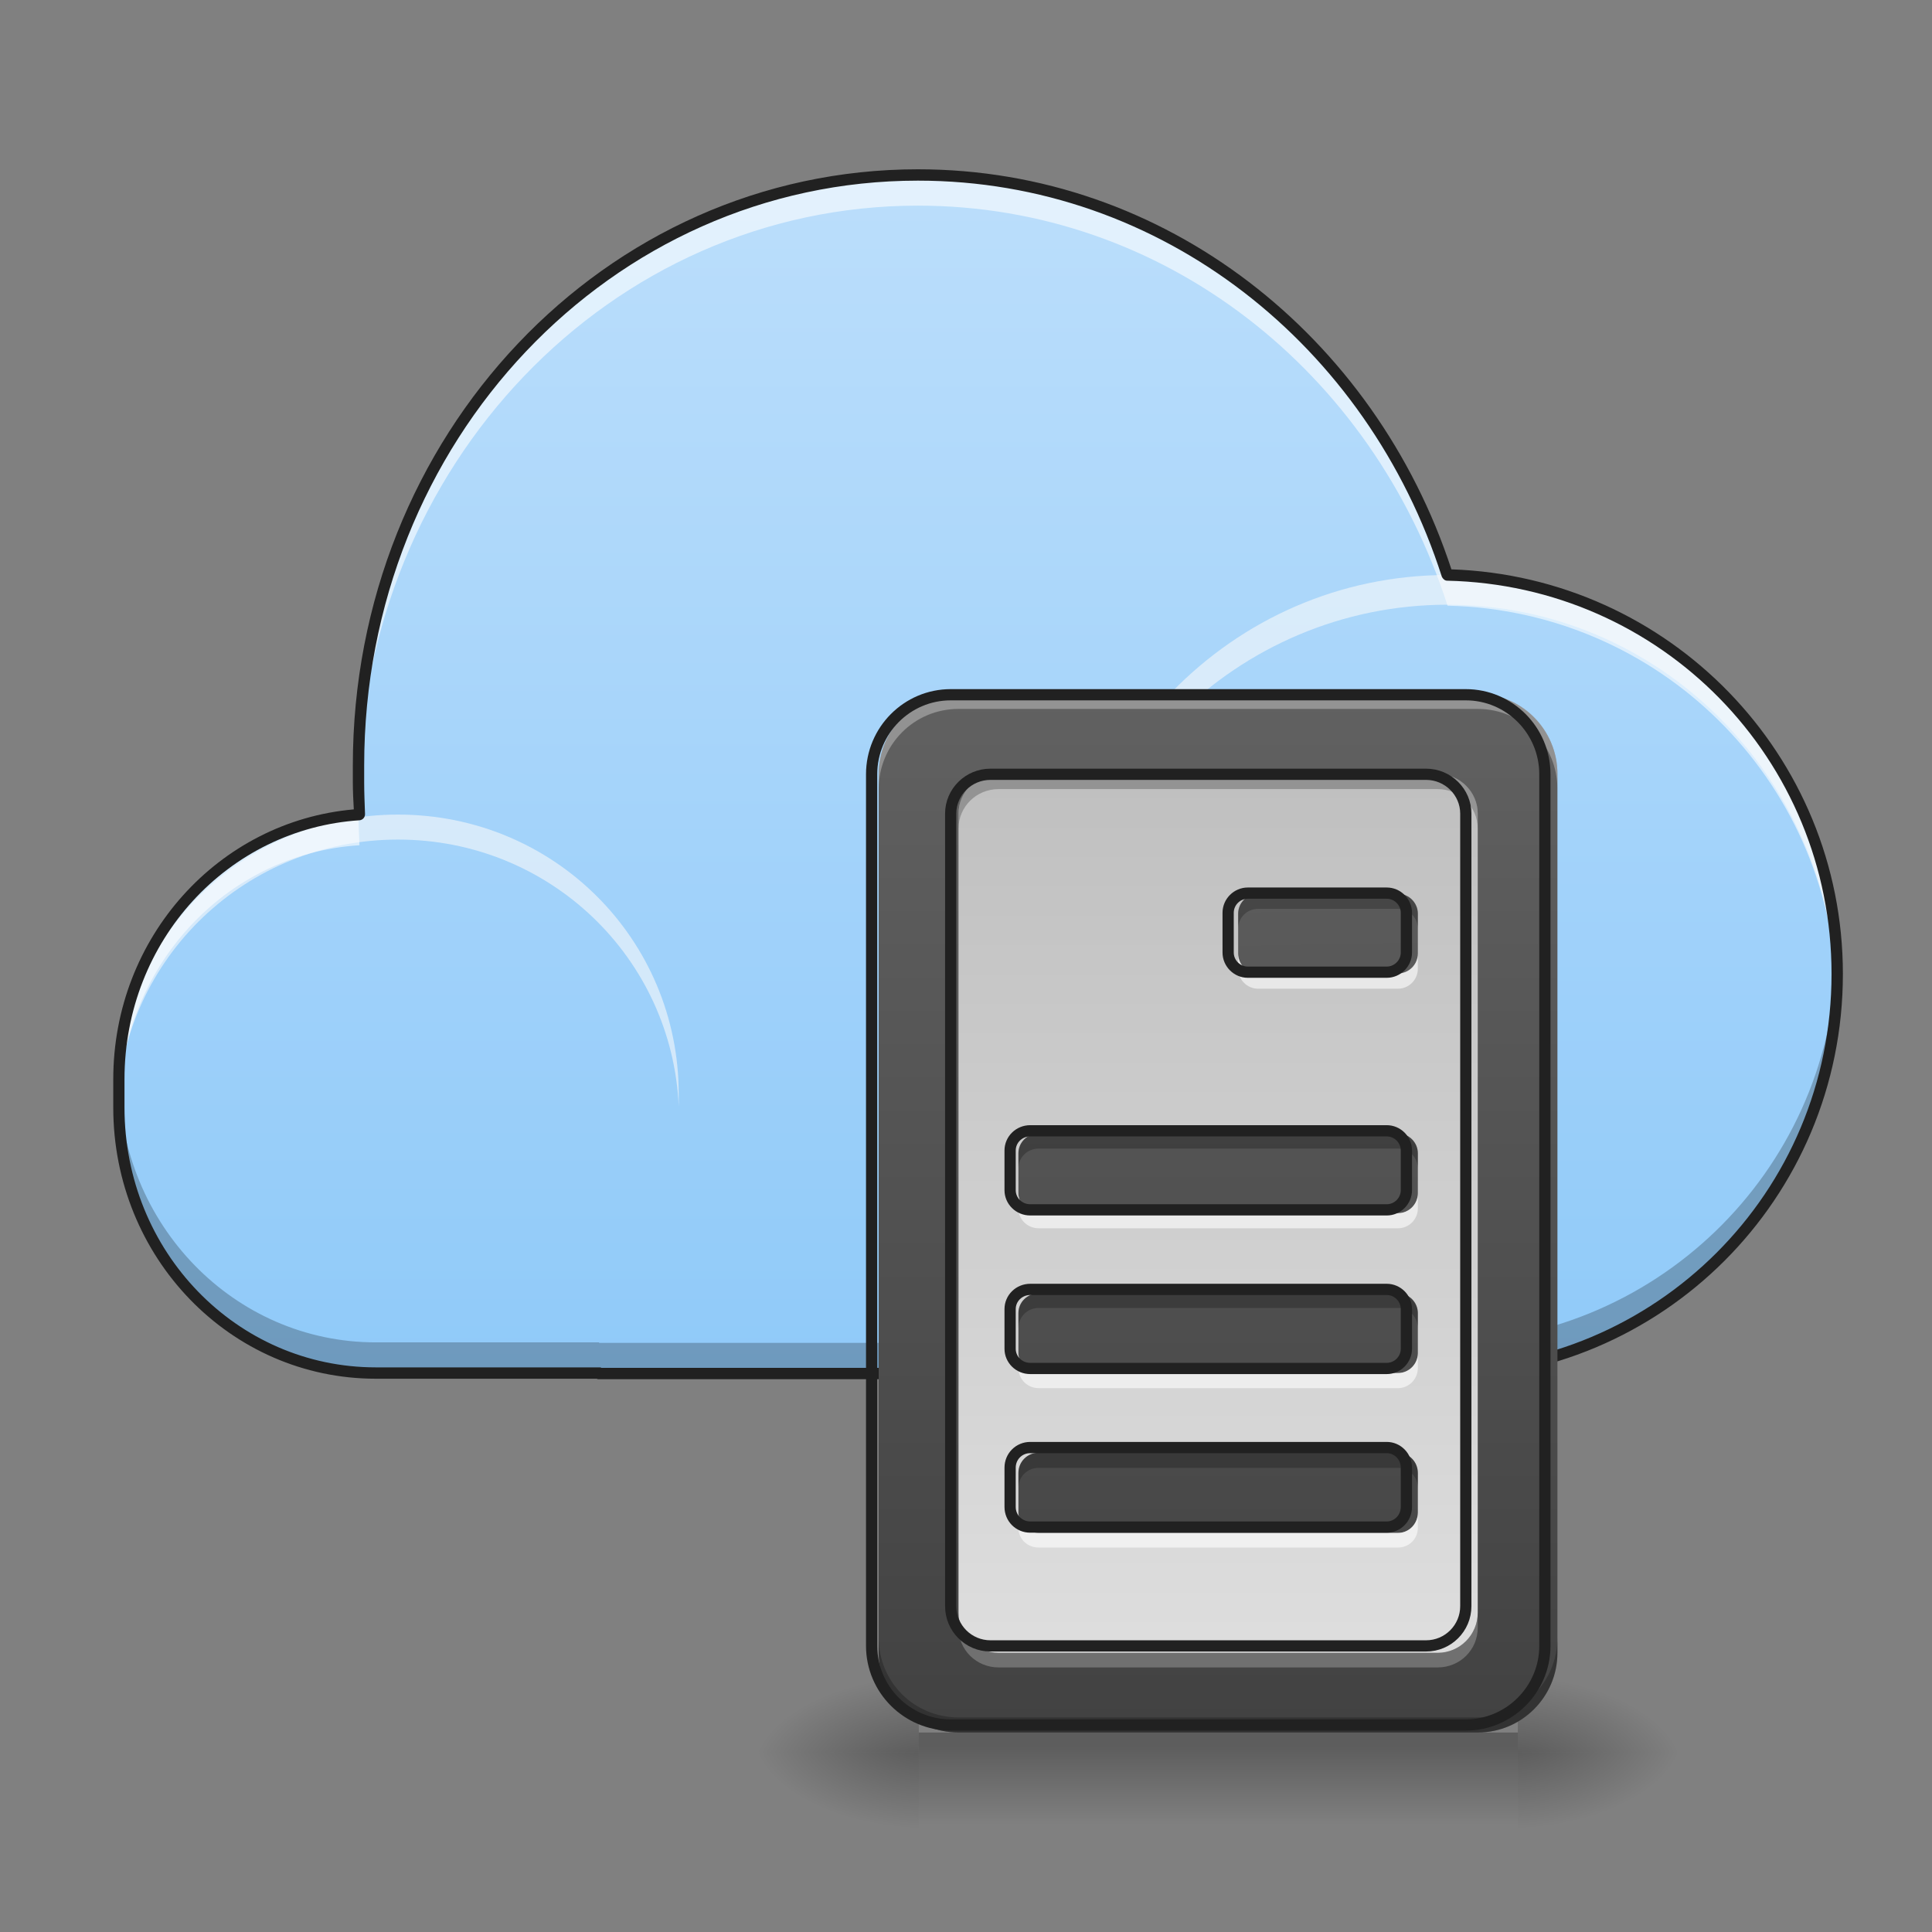 <?xml version="1.0" encoding="UTF-8"?>
<svg xmlns="http://www.w3.org/2000/svg" xmlns:xlink="http://www.w3.org/1999/xlink" width="16px" height="16px" viewBox="0 0 16 16" version="1.1">
<rect x="0" y="0" width="16" height="16" fill="#808080" stroke="none"/>
<defs>
<radialGradient id="radial0" gradientUnits="userSpaceOnUse" cx="450.909" cy="189.579" fx="450.909" fy="189.579" r="21.167" gradientTransform="matrix(0,-0.039,-0.07,-0,25.735,32.294)">
<stop offset="0" style="stop-color:rgb(0%,0%,0%);stop-opacity:0.314;"/>
<stop offset="0.222" style="stop-color:rgb(0%,0%,0%);stop-opacity:0.275;"/>
<stop offset="1" style="stop-color:rgb(0%,0%,0%);stop-opacity:0;"/>
</radialGradient>
<radialGradient id="radial1" gradientUnits="userSpaceOnUse" cx="450.909" cy="189.579" fx="450.909" fy="189.579" r="21.167" gradientTransform="matrix(-0,0.039,0.07,0,-5.558,-3.268)">
<stop offset="0" style="stop-color:rgb(0%,0%,0%);stop-opacity:0.314;"/>
<stop offset="0.222" style="stop-color:rgb(0%,0%,0%);stop-opacity:0.275;"/>
<stop offset="1" style="stop-color:rgb(0%,0%,0%);stop-opacity:0;"/>
</radialGradient>
<radialGradient id="radial2" gradientUnits="userSpaceOnUse" cx="450.909" cy="189.579" fx="450.909" fy="189.579" r="21.167" gradientTransform="matrix(-0,-0.039,0.07,-0,-5.558,32.294)">
<stop offset="0" style="stop-color:rgb(0%,0%,0%);stop-opacity:0.314;"/>
<stop offset="0.222" style="stop-color:rgb(0%,0%,0%);stop-opacity:0.275;"/>
<stop offset="1" style="stop-color:rgb(0%,0%,0%);stop-opacity:0;"/>
</radialGradient>
<radialGradient id="radial3" gradientUnits="userSpaceOnUse" cx="450.909" cy="189.579" fx="450.909" fy="189.579" r="21.167" gradientTransform="matrix(0,0.039,-0.07,0,25.735,-3.268)">
<stop offset="0" style="stop-color:rgb(0%,0%,0%);stop-opacity:0.314;"/>
<stop offset="0.222" style="stop-color:rgb(0%,0%,0%);stop-opacity:0.275;"/>
<stop offset="1" style="stop-color:rgb(0%,0%,0%);stop-opacity:0;"/>
</radialGradient>
<linearGradient id="linear0" gradientUnits="userSpaceOnUse" x1="255.323" y1="233.5" x2="255.323" y2="254.667" gradientTransform="matrix(0.007,0,0,0.031,5.737,7.216)">
<stop offset="0" style="stop-color:rgb(0%,0%,0%);stop-opacity:0.275;"/>
<stop offset="1" style="stop-color:rgb(0%,0%,0%);stop-opacity:0;"/>
</linearGradient>
<linearGradient id="linear1" gradientUnits="userSpaceOnUse" x1="254" y1="191.167" x2="254" y2="-126.333" gradientTransform="matrix(0.031,0,0,0.031,0,5.402)">
<stop offset="0" style="stop-color:rgb(56.471%,79.216%,97.647%);stop-opacity:1;"/>
<stop offset="1" style="stop-color:rgb(73.333%,87.059%,98.431%);stop-opacity:1;"/>
</linearGradient>
<linearGradient id="linear2" gradientUnits="userSpaceOnUse" x1="328.083" y1="244.083" x2="328.083" y2="-31.083" gradientTransform="matrix(0.031,0,0,0.031,0,6.719)">
<stop offset="0" style="stop-color:rgb(25.882%,25.882%,25.882%);stop-opacity:1;"/>
<stop offset="1" style="stop-color:rgb(38.039%,38.039%,38.039%);stop-opacity:1;"/>
</linearGradient>
<linearGradient id="linear3" gradientUnits="userSpaceOnUse" x1="322.792" y1="-31.083" x2="322.792" y2="244.083" gradientTransform="matrix(0.031,0,0,0.031,0,6.719)">
<stop offset="0" style="stop-color:rgb(74.118%,74.118%,74.118%);stop-opacity:1;"/>
<stop offset="1" style="stop-color:rgb(87.843%,87.843%,87.843%);stop-opacity:1;"/>
</linearGradient>
<linearGradient id="linear4" gradientUnits="userSpaceOnUse" x1="359.833" y1="244.083" x2="354.542" y2="-31.083" gradientTransform="matrix(0.031,0,0,0.031,0,6.719)">
<stop offset="0" style="stop-color:rgb(25.882%,25.882%,25.882%);stop-opacity:1;"/>
<stop offset="1" style="stop-color:rgb(38.039%,38.039%,38.039%);stop-opacity:1;"/>
</linearGradient>
<linearGradient id="linear5" gradientUnits="userSpaceOnUse" x1="322.792" y1="244.083" x2="322.792" y2="-31.083" gradientTransform="matrix(0.031,0,0,0.031,0,6.719)">
<stop offset="0" style="stop-color:rgb(25.882%,25.882%,25.882%);stop-opacity:1;"/>
<stop offset="1" style="stop-color:rgb(38.039%,38.039%,38.039%);stop-opacity:1;"/>
</linearGradient>
<linearGradient id="linear6" gradientUnits="userSpaceOnUse" x1="322.792" y1="244.083" x2="322.792" y2="-31.083" gradientTransform="matrix(0.031,0,0,0.031,0,6.719)">
<stop offset="0" style="stop-color:rgb(25.882%,25.882%,25.882%);stop-opacity:1;"/>
<stop offset="1" style="stop-color:rgb(38.039%,38.039%,38.039%);stop-opacity:1;"/>
</linearGradient>
<linearGradient id="linear7" gradientUnits="userSpaceOnUse" x1="322.792" y1="244.083" x2="322.792" y2="-31.083" gradientTransform="matrix(0.031,0,0,0.031,0,6.719)">
<stop offset="0" style="stop-color:rgb(25.882%,25.882%,25.882%);stop-opacity:1;"/>
<stop offset="1" style="stop-color:rgb(38.039%,38.039%,38.039%);stop-opacity:1;"/>
</linearGradient>
</defs>
<g id="surface1">
<path style=" stroke:none;fill-rule:nonzero;fill:url(#radial0);" d="M 12.57 14.512 L 13.891 14.512 L 13.891 13.852 L 12.57 13.852 Z M 12.57 14.512 "/>
<path style=" stroke:none;fill-rule:nonzero;fill:url(#radial1);" d="M 7.609 14.512 L 6.285 14.512 L 6.285 15.176 L 7.609 15.176 Z M 7.609 14.512 "/>
<path style=" stroke:none;fill-rule:nonzero;fill:url(#radial2);" d="M 7.609 14.512 L 6.285 14.512 L 6.285 13.852 L 7.609 13.852 Z M 7.609 14.512 "/>
<path style=" stroke:none;fill-rule:nonzero;fill:url(#radial3);" d="M 12.57 14.512 L 13.891 14.512 L 13.891 15.176 L 12.57 15.176 Z M 12.57 14.512 "/>
<path style=" stroke:none;fill-rule:nonzero;fill:url(#linear0);" d="M 7.609 14.348 L 12.57 14.348 L 12.57 15.176 L 7.609 15.176 Z M 7.609 14.348 "/>
<path style=" stroke:none;fill-rule:nonzero;fill:url(#linear1);" d="M 7.602 1.449 C 5.035 1.449 2.969 3.629 2.969 6.34 L 2.969 6.48 C 2.969 6.57 2.973 6.656 2.977 6.746 C 1.863 6.816 0.984 7.766 0.984 8.938 L 0.984 9.172 C 0.984 10.391 1.934 11.371 3.113 11.371 L 4.961 11.371 L 4.961 11.375 L 11.906 11.375 C 13.738 11.375 15.215 9.898 15.215 8.066 C 15.215 6.262 13.781 4.805 11.988 4.762 C 11.367 2.832 9.645 1.449 7.602 1.449 Z M 7.602 1.449 "/>
<path style=" stroke:none;fill-rule:nonzero;fill:rgb(98.039%,98.039%,98.039%);fill-opacity:0.588;" d="M 3.297 6.746 C 2.004 6.746 0.969 7.777 0.969 9.062 C 0.969 9.094 0.969 9.129 0.969 9.164 C 1.023 7.93 2.039 6.953 3.297 6.953 C 4.551 6.953 5.566 7.93 5.621 9.164 C 5.621 9.129 5.621 9.094 5.621 9.062 C 5.621 7.777 4.586 6.746 3.297 6.746 Z M 3.297 6.746 "/>
<path style=" stroke:none;fill-rule:nonzero;fill:rgb(100%,100%,100%);fill-opacity:0.588;" d="M 7.602 1.449 C 5.035 1.449 2.969 3.629 2.969 6.34 L 2.969 6.48 C 2.969 6.5 2.969 6.516 2.969 6.535 C 3 3.852 5.055 1.703 7.602 1.703 C 9.645 1.703 11.367 3.082 11.988 5.016 C 13.738 5.055 15.148 6.449 15.211 8.195 C 15.215 8.152 15.215 8.109 15.215 8.066 C 15.215 6.262 13.781 4.805 11.988 4.762 C 11.367 2.832 9.645 1.449 7.602 1.449 Z M 2.969 6.746 C 1.859 6.82 0.984 7.77 0.984 8.938 L 0.984 9.172 C 0.984 9.176 0.984 9.18 0.984 9.184 C 0.992 8.016 1.863 7.07 2.977 7 C 2.973 6.914 2.969 6.832 2.969 6.746 Z M 2.969 6.746 "/>
<path style=" stroke:none;fill-rule:nonzero;fill:rgb(0%,0%,0%);fill-opacity:0.235;" d="M 2.969 6.281 C 2.969 6.301 2.969 6.32 2.969 6.34 L 2.969 6.48 C 2.969 6.484 2.969 6.488 2.969 6.492 C 2.973 6.492 2.977 6.492 2.977 6.492 C 2.973 6.422 2.973 6.352 2.969 6.281 Z M 15.211 7.941 C 15.148 9.715 13.699 11.121 11.906 11.121 L 4.961 11.121 L 4.961 11.117 L 3.113 11.117 C 1.938 11.117 0.992 10.141 0.984 8.93 C 0.984 8.934 0.984 8.934 0.984 8.938 L 0.984 9.172 C 0.984 10.391 1.934 11.371 3.113 11.371 L 4.961 11.371 L 4.961 11.375 L 11.906 11.375 C 13.738 11.375 15.215 9.898 15.215 8.066 C 15.215 8.023 15.215 7.984 15.211 7.941 Z M 15.211 7.941 "/>
<path style=" stroke:none;fill-rule:nonzero;fill:rgb(98.039%,98.039%,98.039%);fill-opacity:0.588;" d="M 11.988 4.762 C 10.203 4.762 8.766 6.234 8.766 8.07 C 8.766 8.109 8.766 8.152 8.766 8.191 C 8.832 6.418 10.242 5.008 11.988 5.008 C 13.734 5.008 15.148 6.418 15.211 8.191 C 15.215 8.152 15.215 8.109 15.215 8.07 C 15.215 6.234 13.777 4.762 11.988 4.762 Z M 11.988 4.762 "/>
<path style=" stroke:none;fill-rule:nonzero;fill:rgb(12.941%,12.941%,12.941%);fill-opacity:1;" d="M 7.602 1.402 C 5.008 1.402 2.922 3.605 2.922 6.34 L 2.922 6.48 C 2.922 6.555 2.926 6.629 2.93 6.703 C 1.812 6.801 0.938 7.762 0.938 8.938 L 0.938 9.172 C 0.938 10.414 1.906 11.418 3.113 11.418 L 4.941 11.418 C 4.949 11.422 4.953 11.422 4.961 11.422 L 11.906 11.422 C 13.766 11.422 15.262 9.926 15.262 8.066 C 15.262 6.25 13.824 4.777 12.02 4.715 C 11.387 2.785 9.652 1.402 7.602 1.402 Z M 7.602 1.496 C 9.621 1.496 11.328 2.863 11.941 4.777 C 11.949 4.793 11.965 4.809 11.984 4.809 C 13.758 4.848 15.168 6.285 15.168 8.066 C 15.168 9.875 13.715 11.328 11.906 11.328 L 4.98 11.328 C 4.977 11.324 4.969 11.324 4.961 11.324 L 3.113 11.324 C 1.961 11.324 1.031 10.367 1.031 9.172 L 1.031 8.938 C 1.031 7.789 1.891 6.863 2.98 6.793 C 3.004 6.789 3.023 6.77 3.023 6.742 C 3.02 6.656 3.016 6.566 3.016 6.48 L 3.016 6.34 C 3.016 3.652 5.062 1.496 7.602 1.496 Z M 7.602 1.496 "/>
<path style=" stroke:none;fill-rule:nonzero;fill:url(#linear2);" d="M 7.938 5.746 L 12.238 5.746 C 12.602 5.746 12.898 6.043 12.898 6.41 L 12.898 13.688 C 12.898 14.051 12.602 14.348 12.238 14.348 L 7.938 14.348 C 7.574 14.348 7.277 14.051 7.277 13.688 L 7.277 6.41 C 7.277 6.043 7.574 5.746 7.938 5.746 Z M 7.938 5.746 "/>
<path style=" stroke:none;fill-rule:nonzero;fill:url(#linear3);" d="M 8.27 6.41 L 11.906 6.41 C 12.09 6.41 12.238 6.559 12.238 6.738 L 12.238 13.355 C 12.238 13.539 12.09 13.688 11.906 13.688 L 8.27 13.688 C 8.086 13.688 7.938 13.539 7.938 13.355 L 7.938 6.738 C 7.938 6.559 8.086 6.41 8.27 6.41 Z M 8.27 6.41 "/>
<path style=" stroke:none;fill-rule:nonzero;fill:url(#linear4);" d="M 10.418 7.402 L 11.578 7.402 C 11.668 7.402 11.742 7.477 11.742 7.566 L 11.742 7.898 C 11.742 7.988 11.668 8.062 11.578 8.062 L 10.418 8.062 C 10.328 8.062 10.254 7.988 10.254 7.898 L 10.254 7.566 C 10.254 7.477 10.328 7.402 10.418 7.402 Z M 10.418 7.402 "/>
<path style=" stroke:none;fill-rule:nonzero;fill:url(#linear5);" d="M 8.602 9.387 L 11.578 9.387 C 11.668 9.387 11.742 9.461 11.742 9.551 L 11.742 9.883 C 11.742 9.973 11.668 10.047 11.578 10.047 L 8.602 10.047 C 8.508 10.047 8.434 9.973 8.434 9.883 L 8.434 9.551 C 8.434 9.461 8.508 9.387 8.602 9.387 Z M 8.602 9.387 "/>
<path style=" stroke:none;fill-rule:nonzero;fill:url(#linear6);" d="M 8.602 10.711 L 11.578 10.711 C 11.668 10.711 11.742 10.785 11.742 10.875 L 11.742 11.207 C 11.742 11.297 11.668 11.371 11.578 11.371 L 8.602 11.371 C 8.508 11.371 8.434 11.297 8.434 11.207 L 8.434 10.875 C 8.434 10.785 8.508 10.711 8.602 10.711 Z M 8.602 10.711 "/>
<path style=" stroke:none;fill-rule:nonzero;fill:url(#linear7);" d="M 8.602 12.031 L 11.578 12.031 C 11.668 12.031 11.742 12.105 11.742 12.199 L 11.742 12.527 C 11.742 12.621 11.668 12.695 11.578 12.695 L 8.602 12.695 C 8.508 12.695 8.434 12.621 8.434 12.527 L 8.434 12.199 C 8.434 12.105 8.508 12.031 8.602 12.031 Z M 8.602 12.031 "/>
<path style=" stroke:none;fill-rule:nonzero;fill:rgb(100%,100%,100%);fill-opacity:0.314;" d="M 7.938 5.746 C 7.57 5.746 7.277 6.043 7.277 6.41 L 7.277 6.535 C 7.277 6.168 7.57 5.871 7.938 5.871 L 12.238 5.871 C 12.605 5.871 12.898 6.168 12.898 6.535 L 12.898 6.41 C 12.898 6.043 12.605 5.746 12.238 5.746 Z M 7.938 5.746 "/>
<path style=" stroke:none;fill-rule:nonzero;fill:rgb(0%,0%,0%);fill-opacity:0.235;" d="M 7.938 14.348 C 7.57 14.348 7.277 14.051 7.277 13.688 L 7.277 13.562 C 7.277 13.93 7.57 14.223 7.938 14.223 L 12.238 14.223 C 12.605 14.223 12.898 13.93 12.898 13.562 L 12.898 13.688 C 12.898 14.051 12.605 14.348 12.238 14.348 Z M 7.938 14.348 "/>
<path style="fill:none;stroke-width:3;stroke-linecap:round;stroke-linejoin:round;stroke:rgb(12.941%,12.941%,12.941%);stroke-opacity:1;stroke-miterlimit:4;" d="M 253.976 -31.143 L 391.588 -31.143 C 403.211 -31.143 412.711 -21.643 412.711 -9.895 L 412.711 222.958 C 412.711 234.582 403.211 244.081 391.588 244.081 L 253.976 244.081 C 242.352 244.081 232.853 234.582 232.853 222.958 L 232.853 -9.895 C 232.853 -21.643 242.352 -31.143 253.976 -31.143 Z M 253.976 -31.143 " transform="matrix(0.031,0,0,0.031,0,6.719)"/>
<path style=" stroke:none;fill-rule:nonzero;fill:rgb(0%,0%,0%);fill-opacity:0.235;" d="M 8.27 6.41 C 8.086 6.41 7.938 6.559 7.938 6.738 L 7.938 6.863 C 7.938 6.68 8.086 6.535 8.27 6.535 L 11.906 6.535 C 12.09 6.535 12.238 6.68 12.238 6.863 L 12.238 6.738 C 12.238 6.559 12.09 6.41 11.906 6.41 Z M 8.27 6.41 "/>
<path style=" stroke:none;fill-rule:nonzero;fill:rgb(100%,100%,100%);fill-opacity:0.235;" d="M 8.27 13.809 C 8.086 13.809 7.938 13.664 7.938 13.48 L 7.938 13.355 C 7.938 13.539 8.086 13.688 8.27 13.688 L 11.906 13.688 C 12.09 13.688 12.238 13.539 12.238 13.355 L 12.238 13.48 C 12.238 13.664 12.09 13.809 11.906 13.809 Z M 8.27 13.809 "/>
<path style="fill:none;stroke-width:3;stroke-linecap:round;stroke-linejoin:round;stroke:rgb(12.941%,12.941%,12.941%);stroke-opacity:1;stroke-miterlimit:4;" d="M 264.6 -9.895 L 380.964 -9.895 C 386.838 -9.895 391.588 -5.145 391.588 0.604 L 391.588 212.334 C 391.588 218.209 386.838 222.958 380.964 222.958 L 264.6 222.958 C 258.725 222.958 253.976 218.209 253.976 212.334 L 253.976 0.604 C 253.976 -5.145 258.725 -9.895 264.6 -9.895 Z M 264.6 -9.895 " transform="matrix(0.031,0,0,0.031,0,6.719)"/>
<path style=" stroke:none;fill-rule:nonzero;fill:rgb(0%,0%,0%);fill-opacity:0.235;" d="M 10.418 7.402 C 10.328 7.402 10.254 7.477 10.254 7.566 L 10.254 7.691 C 10.254 7.598 10.328 7.527 10.418 7.527 L 11.578 7.527 C 11.668 7.527 11.742 7.598 11.742 7.691 L 11.742 7.566 C 11.742 7.477 11.668 7.402 11.578 7.402 Z M 10.418 7.402 "/>
<path style=" stroke:none;fill-rule:nonzero;fill:rgb(0%,0%,0%);fill-opacity:0.235;" d="M 8.602 9.387 C 8.508 9.387 8.434 9.461 8.434 9.551 L 8.434 9.676 C 8.434 9.586 8.508 9.512 8.602 9.512 L 11.578 9.512 C 11.668 9.512 11.742 9.586 11.742 9.676 L 11.742 9.551 C 11.742 9.461 11.668 9.387 11.578 9.387 Z M 8.602 9.387 "/>
<path style=" stroke:none;fill-rule:nonzero;fill:rgb(0%,0%,0%);fill-opacity:0.235;" d="M 8.602 10.711 C 8.508 10.711 8.434 10.781 8.434 10.875 L 8.434 11 C 8.434 10.906 8.508 10.832 8.602 10.832 L 11.578 10.832 C 11.668 10.832 11.742 10.906 11.742 11 L 11.742 10.875 C 11.742 10.781 11.668 10.711 11.578 10.711 Z M 8.602 10.711 "/>
<path style=" stroke:none;fill-rule:nonzero;fill:rgb(0%,0%,0%);fill-opacity:0.235;" d="M 8.602 12.031 C 8.508 12.031 8.434 12.105 8.434 12.199 L 8.434 12.32 C 8.434 12.23 8.508 12.156 8.602 12.156 L 11.578 12.156 C 11.668 12.156 11.742 12.23 11.742 12.32 L 11.742 12.199 C 11.742 12.105 11.668 12.031 11.578 12.031 Z M 8.602 12.031 "/>
<path style=" stroke:none;fill-rule:nonzero;fill:rgb(100%,100%,100%);fill-opacity:0.588;" d="M 10.418 8.188 C 10.328 8.188 10.254 8.113 10.254 8.023 L 10.254 7.898 C 10.254 7.988 10.328 8.062 10.418 8.062 L 11.578 8.062 C 11.668 8.062 11.742 7.988 11.742 7.898 L 11.742 8.023 C 11.742 8.113 11.668 8.188 11.578 8.188 Z M 10.418 8.188 "/>
<path style=" stroke:none;fill-rule:nonzero;fill:rgb(100%,100%,100%);fill-opacity:0.588;" d="M 8.602 12.816 C 8.508 12.816 8.434 12.746 8.434 12.652 L 8.434 12.527 C 8.434 12.621 8.508 12.695 8.602 12.695 L 11.578 12.695 C 11.668 12.695 11.742 12.621 11.742 12.527 L 11.742 12.652 C 11.742 12.746 11.668 12.816 11.578 12.816 Z M 8.602 12.816 "/>
<path style=" stroke:none;fill-rule:nonzero;fill:rgb(100%,100%,100%);fill-opacity:0.588;" d="M 8.602 11.496 C 8.508 11.496 8.434 11.422 8.434 11.328 L 8.434 11.207 C 8.434 11.297 8.508 11.371 8.602 11.371 L 11.578 11.371 C 11.668 11.371 11.742 11.297 11.742 11.207 L 11.742 11.328 C 11.742 11.422 11.668 11.496 11.578 11.496 Z M 8.602 11.496 "/>
<path style=" stroke:none;fill-rule:nonzero;fill:rgb(100%,100%,100%);fill-opacity:0.588;" d="M 8.602 10.172 C 8.508 10.172 8.434 10.098 8.434 10.008 L 8.434 9.883 C 8.434 9.973 8.508 10.047 8.602 10.047 L 11.578 10.047 C 11.668 10.047 11.742 9.973 11.742 9.883 L 11.742 10.008 C 11.742 10.098 11.668 10.172 11.578 10.172 Z M 8.602 10.172 "/>
<path style="fill:none;stroke-width:3;stroke-linecap:round;stroke-linejoin:round;stroke:rgb(12.941%,12.941%,12.941%);stroke-opacity:1;stroke-miterlimit:4;" d="M 333.343 21.852 L 370.465 21.852 C 373.339 21.852 375.714 24.227 375.714 27.102 L 375.714 37.726 C 375.714 40.601 373.339 42.975 370.465 42.975 L 333.343 42.975 C 330.468 42.975 328.094 40.601 328.094 37.726 L 328.094 27.102 C 328.094 24.227 330.468 21.852 333.343 21.852 Z M 333.343 21.852 " transform="matrix(0.031,0,0,0.031,0,6.719)"/>
<path style="fill:none;stroke-width:3;stroke-linecap:round;stroke-linejoin:round;stroke:rgb(12.941%,12.941%,12.941%);stroke-opacity:1;stroke-miterlimit:4;" d="M 275.224 85.346 L 370.465 85.346 C 373.339 85.346 375.714 87.721 375.714 90.596 L 375.714 101.22 C 375.714 104.095 373.339 106.469 370.465 106.469 L 275.224 106.469 C 272.224 106.469 269.849 104.095 269.849 101.22 L 269.849 90.596 C 269.849 87.721 272.224 85.346 275.224 85.346 Z M 275.224 85.346 " transform="matrix(0.031,0,0,0.031,0,6.719)"/>
<path style="fill:none;stroke-width:3;stroke-linecap:round;stroke-linejoin:round;stroke:rgb(12.941%,12.941%,12.941%);stroke-opacity:1;stroke-miterlimit:4;" d="M 275.224 127.717 L 370.465 127.717 C 373.339 127.717 375.714 130.092 375.714 132.967 L 375.714 143.591 C 375.714 146.465 373.339 148.84 370.465 148.84 L 275.224 148.84 C 272.224 148.84 269.849 146.465 269.849 143.591 L 269.849 132.967 C 269.849 130.092 272.224 127.717 275.224 127.717 Z M 275.224 127.717 " transform="matrix(0.031,0,0,0.031,0,6.719)"/>
<path style="fill:none;stroke-width:3;stroke-linecap:round;stroke-linejoin:round;stroke:rgb(12.941%,12.941%,12.941%);stroke-opacity:1;stroke-miterlimit:4;" d="M 275.224 169.963 L 370.465 169.963 C 373.339 169.963 375.714 172.338 375.714 175.338 L 375.714 185.837 C 375.714 188.836 373.339 191.211 370.465 191.211 L 275.224 191.211 C 272.224 191.211 269.849 188.836 269.849 185.837 L 269.849 175.338 C 269.849 172.338 272.224 169.963 275.224 169.963 Z M 275.224 169.963 " transform="matrix(0.031,0,0,0.031,0,6.719)"/>
</g>
</svg>
